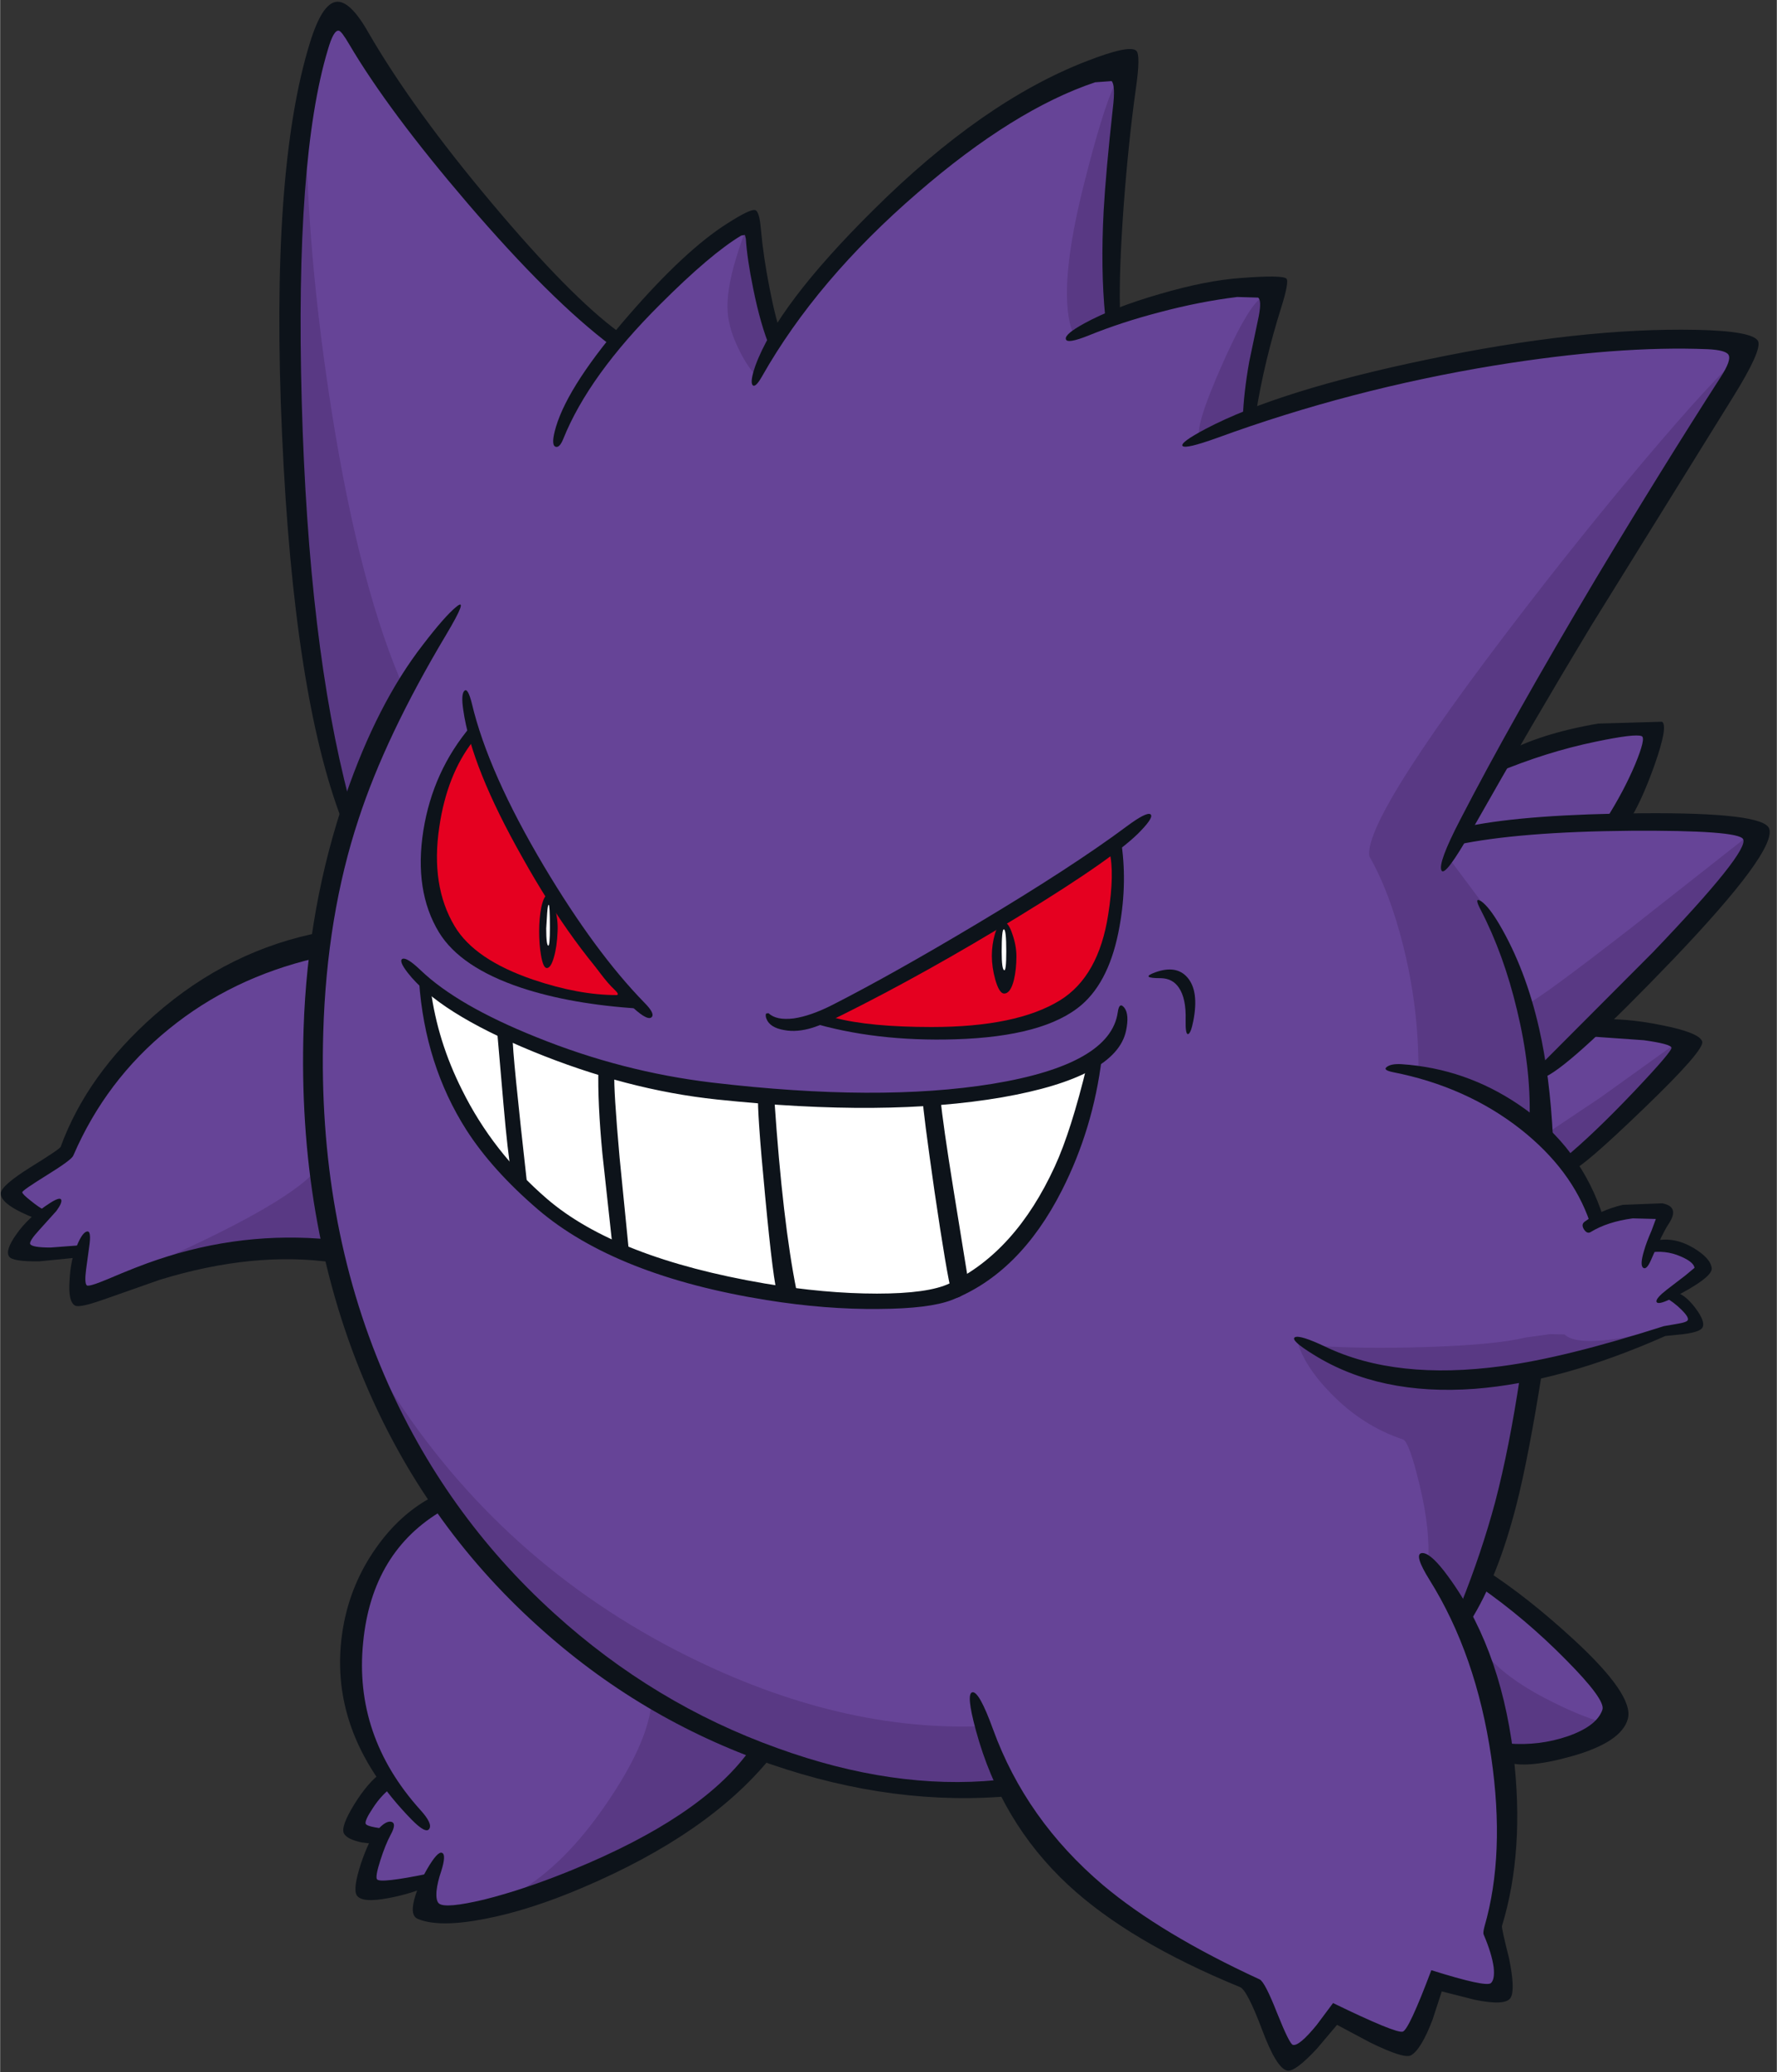<svg xmlns="http://www.w3.org/2000/svg" width="289" height="337" viewBox="-0.1 -0.25 289.25 337.35"><rect x="-0.1" y="-0.25" width="289.25" height="337.35" fill="#333333" stroke="none"/><path fill="#664497" d="M243.1 57.8q25.2-3.95 41.45-2.15l-18 29.95q-14.5 23.9-21.95 37.85 4.9-1.9 12.6-3.6 7.2-1.6 11.95-1.95.7-.1.7.4l-.25 1q-.55 1.9-2.65 6.4l-3.65 8.15 10.35-.6q9.95-.25 11.7 2.4 1.75 2.7-11.95 16.8l-14.4 14.1q4.2-.2 9.45.85 5.4 1.1 5.65 2.4.25 1.2-10.75 12.65-9.15 9.55-15.95 15.9 2.2 14.65 1.4 27.15-.95 14.55-6.05 27.05-7.5 18.6-40.25 29.7-16.9 5.75-36.7 8.35-19 2.6-40.75-5.1-24-8.6-41.05-26.75Q68.25 242 59.95 221.4q-9.6-23.95-8.7-52 .25-8.55 1.5-17.8 1.45-11.1 3.7-18.35Q48 109.3 47.25 62.5q-.35-20.45 1.25-36.55Q50.25 9 53.65 2.2q.55-1.1.95-1.05.45.1 1.45 1.5Q70.2 22.85 77.5 32q13.9 17.4 23.05 22.85 3-4.9 10.3-11.45 7.15-6.4 11.1-7.9.15 4.05 1.4 9.85 1.25 5.9 2.85 9.7 10.25-15.1 24.65-27 16.3-13.45 31.8-17.35-1.6 7.8-1.6 24.85 0 8.5.3 15.45l8.65-2.4q10.1-2.4 17.6-2.4l-2.5 10.1-2.85 12.2q15.7-6.75 40.85-10.7"/><path fill="#664497" d="M1.9 193.5q.15-.85 3.75-3.2l4.25-2.85 1.15-.95q.5-.45.8-1.45.4-1.45 3.05-5.65 3.7-5.8 8.45-10.65 14.75-14.95 33.35-14.5 4.65.15 8.45 8 3.5 7.2 5.05 18 1.15 7.85-1.2 16.1-2.5 8.65-6.45 7.65-12.65-3.1-29.95.45-12.5 2.6-19.1 6.05-.85.45-1.1-2.65-.2-2.95.2-3.9l-4.35-.4-5.05-.25q-.3-.45 1.35-2.9L6.3 198q-4.6-3.05-4.4-4.5M125.05 264.3q5.4 11.65 1.65 17.2-10.35 15.3-33.8 24.5-8.2 3.25-15.9 4.85-6.7 1.4-8 .8-.75-.3-.35-1.9l1.1-3.35-6.5.4-3.85-.5q-.25-.4.85-3.95l1.1-3.8-1.55-.7q-1.5-.6-1.6-.9-.35-1.05 3.85-6.5l.95-.9q-1.8-2.4-3.75-8.65-2.75-8.65-2-16.1.75-7.55 7.55-15.4 7.2-8.25 15.9-10.15 6.5-1.45 13.7.05 8.95 1.9 17.65 8.2 7.85 5.75 13 16.8M171.8 266.85q12.2-9.7 22.9-12.9 12.45-3.75 24.55-2.5 11.9 1.2 16.15 6.45 8.8 10.8 10.05 31.2.9 15.2-1.75 24.15.85 2.95.85 6.8 0 3.95-1.05 4.35l-4.75-.1q-3.7-.45-4.8-1.15l-2.6 4.75q-1.85 3.25-2.6 3.7-.7.45-5.75-1.25l-5.45-2q-1.75 2.05-4.45 4.25-2.8 2.2-3.45 2.1-1.05-.25-5.45-11.75-17.55-7.4-29.65-18.95-11.75-11.25-14.1-22.15-1.1-5.1 11.35-15"/><path fill="#664497" d="M253.2 284.3q-8.45 1.95-13.25.1-4.9-1.95-8.05-5.9-3.85-4.85-3.7-11.4.15-5.25 5.4-8.6 4.85-3.05 7.3-1.6 1.95 1.2 11.65 10 10.4 9.5 10.25 10.85-.5 4.5-9.6 6.55M222.3 173.7q14.55-1.2 26.5 9.2 6.85 5.9 11 13.55.95 1.7 1.9 1.2 1.3-.65 4.55-.95 3.9-.4 4.85.85l-.8 2.4q-.9 2.15-.65 2.15 1.15 0 4.1 1.15 3.7 1.45 3.7 3.15l-2.75 1.9q-2.75 1.6-2.75 1.85l2.25 2.1q2.15 1.9 1.95 2.45-.15.4-2.5 1.15l-2.65.8q-5.6 3.1-15.15 5.3-8.5 1.95-16.35 2.4-6.4.4-14.7-1.35-9.1-1.95-13.2-5.15-2.35-1.9-5.1-8.9-3.65-9.25-2.45-17.9.8-5.9 7.95-11.8 6.3-5.15 10.3-5.55"/><path fill="#fff" d="M174 173.5q2.4-.9 3.1.55.5 1.1.05 3.3-1.5 6.6-4.8 13.4-3.4 7-7.45 11.6-1.9 2.1-5.65 4.6-4.6 3.05-8.05 3.8-13.4 2.8-33.95-2.15-20.45-4.95-28.9-12.85-6.2-5.85-11.05-12.75-4.7-6.7-6.1-11.4-.75-2.5-1.65-7.1-1-5.1-.4-4.45 5.65 5.9 20.65 11.4 14.65 5.35 27.05 6.25 13.4 1 26.3.6 20.35-.65 30.85-4.8"/><path fill="#593984" d="M284.05 136.15q1.4-.75 1.8-.25.35.45-.25 1.55-2.15 3.7-15.75 18.2-14.55 15.55-19.2 17.85l-1.1-5.4-1.15-4.8q2.55-1.25 17.1-12.55l18.55-14.6M251.2 184.6l9.2-6.15 11.7-8.4q1.35-1.15 1.15.35-1.3 2.45-9 10.6l-8.75 8.95-1.85-2.35q-1.6-1.7-2.45-3M176.35 29.7q3.05-12.1 5-16.2l.5-.55q.35-.3.3.35-.85 6.7-1.45 16.65-.75 13.1-.05 19.15.05.6-.45 1.6l-.95 1.1-3.1 2.05q-1.45.75-1.9-.75-2.05-6.9 2.1-23.4M207.2 49.35q-.1 2.45-2.05 9.9-1.95 7.4-1.95 8.25-1.4.1-4.05 1.75-2.8 1.75-3.9 1.95-1.15-1.45 3.75-12.45 4.95-11.1 7.15-10.85l.6.45q.45.45.45 1M123.2 46.35q1.15 5.15 2.45 9.1l-2.75 5.45q-1.6-1.85-2.8-4.4-1.5-3.05-1.75-5.8-.3-3.5 1.4-9.05 1.55-5.1 2.15-5-.05 3.45 1.3 9.7M47.65 27.4q.35-2.85 1.2-4.65.85-1.85.9.65.45 20.05 4.15 43.5 4.6 29 11.95 45.4l-4 7.95q-3.65 7-5.8 11.95-7.7-23.6-9.45-58.5-1.45-27.9 1.05-46.3M52.4 196.25l1.75 6.95q-9.6-.75-15.15.25-3 .55-14.9 4.35l-.9-.6q-.7-.7-.15-.95 22.75-9.95 28.1-15.75.05 1.25 1.25 5.75M253.7 222.6q-7.9 1.95-13.75 2.25-7.2.45-16-1.6-8.4-2-11.25-4.5 8.3.65 19.3.3 11.3-.35 16.25-1.55l4-.55 2.35.05q1.8 1.8 9.45.55l7.25-1.6q-7 4.1-17.6 6.65M109.7 268.3q25.45 13.2 49.3 12.5 1.6-.05 3.75 4.8 2.2 4.85-.3 5.1-12 1.3-25.95-2-14.35-3.45-27.9-11.15-31.2-17.75-45.1-49.1-1.6-3.55-1.85-4.7-.2-.95.65.4 17.65 28.65 47.4 44.15"/><path fill="#593984" d="M106.1 276.55q1.45 1 7.3 3.5l9 3.95q2.95 1.4-4.8 8.4-7.45 6.75-14.9 10.2-4.2 1.95-12.05 3.95-7.7 1.95-6.5 1.25 7.65-4.4 14.55-14.55 6.45-9.45 7.2-15.9v-.85l.2.05M243.7 285.85q-3.05-17.9-.95-15.75 3.45 3.6 10.1 6.85 5.35 2.65 8.65 3.35 1.8.4-5.6 3.5-7.35 3.1-12.2 2.05M251.75 94.2q11.5-14.65 21.15-25.7 9.85-11.25 10.75-10.6-5.45 7.45-22.9 37.05-18.25 30.85-25 44.5l5.85 7.85q3.7 5.55 5.25 10.3 2.25 6.75 3.9 17.25 1.5 9.95.7 9.75-1.45-1.35-7.15-4.7-7.45-4.3-13.5-6.25 0-9.95-2.45-19.8-2.2-8.85-5.55-14.7-1-6.6 28.95-44.95M232 224.75l10.35-.55 7.45-1.35q-1.6 12.4-11.25 38.7-3.6-5.1-6.2-7.25.45-5.35-1.4-12.95-1.65-6.85-2.65-7.25-6.6-2.2-11.75-7.5-4.4-4.5-5.55-8.7 4.2 2.1 10.75 4.25 6.3 2 10.25 2.6"/><path fill="#0d131a" d="M100.6 53.8q1.15.85.35 1.8-.85 1-1.55.45-9.85-7.4-23.4-23.2Q63.15 17.85 56.75 7q-1.25-2.15-1.7-2.25-.85-.2-1.8 3.1Q47.9 25.6 49 65.2q1.1 39.6 7.7 64.6.8 3.2.5 5-.35 1.85-1.6-1.35Q47.7 113 45.8 70.6q-1.95-43.05 4.55-63.95Q52.3.35 54.6.05q2.25-.3 5.25 5 7.2 12.45 20.2 27.9Q92.7 48 100.6 53.8"/><path fill="#0d131a" d="M125.15 46.6q1 5.2 2.05 8.05.25.6-.65 1.65-.9 1.05-1.25.2-1.6-3.8-2.8-9.75-1-4.9-1.2-8.15l-.15-.6-.6.1q-4.95 2.95-13.2 11.2-11.6 11.55-15.75 21.85-.65 1.65-1.35 1.3-.7-.4.15-3.25 2.1-6.95 11.85-18.15 9.15-10.55 16-14.9 3.75-2.4 4.55-2.2.7.15.95 3.1.4 4.5 1.4 9.55"/><path fill="#0d131a" d="M182.8 33.4q-.75 10.5-.6 16.5.05 1.85-1.1 2.3-1.15.45-1.3-1-.75-7.6-.25-17.1.35-6.3 1.5-16.75.45-3.7-.2-4.4l-2.7.2q-13.25 4.45-28.9 18-16.4 14.15-25.3 29.85-1.1 1.95-1.55 1.45-.45-.55.45-3.15 3.6-9.9 19.2-25.35 17.8-17.7 34.75-24.25 6.95-2.7 8.05-1.7.75.6-.05 6.15-1.2 8.55-2 19.25"/><path fill="#0d131a" d="M202 45q6.6-.5 7.3.1.5.45-.85 4.75-2.75 8.75-4.1 17.15-.2 1.35-1.2 1.75-1 .35-.95-.8.15-4.25 1.05-9.3l1.55-7.4q.5-2.6-.1-3.05l-3.4-.1q-6.15.75-12.7 2.5-6.15 1.6-11.45 3.75-3.6 1.45-3.75.6-.2-.8 3-2.55 4.85-2.65 12.35-4.8 7.5-2.2 13.25-2.6M260.05 117.55l10.4-.3q1.05.65-1.25 7.15-2.2 6.15-4.25 9.2-.7 1.05-2.4.75-1.75-.3-1.25-1.15 2.95-4.65 4.8-9.05 1.75-4.25 1.05-4.55-1.05-.45-7.5.9-8 1.65-16.25 5.1-1.5.65-1.1-.7.4-1.35 2.35-2.45 5.85-3.25 15.4-4.9"/><path fill="#0d131a" d="M243.2 59.25q-23.45 3.85-45.2 11.8-5.15 1.85-5.6 1.3-.45-.55 3.8-2.8 11.9-6.25 35.95-11.25 25.05-5.25 44-4.85 9.15.2 9.95 1.85.65 1.5-4.15 9.2l-23.1 37.25q-9.5 15.75-19.35 33.15-4.4 7.75-4.95 6.55-.6-1.2 3-8.15 8.3-16.1 22.2-39.45Q270.45 76 280 61.15q1.75-2.7 1.3-3.6-.4-.8-3.4-.95-14.65-.6-34.7 2.65M56.15 129.25q5.15-14.95 12.55-24.5 3.6-4.7 5.45-6.2 2.1-1.75-1.65 4.55-9.85 16.5-14.25 30-5.2 15.7-5.75 34.8-.9 30.5 9.95 55.75 9.7 22.5 27.7 38.8 16.2 14.7 36.3 21.9 18.9 6.85 35.75 5.2l1.65 1.25q1.4 1.25 1.05 1.3-19.3 1.85-39.6-5.15-21.25-7.35-38.05-22.65-18.4-16.65-28.15-39.95-10.8-25.8-9.8-57.1.65-20.05 6.85-38"/><path fill="#0d131a" d="M3.5 193.85q0 .3 1.4 1.4 1.3 1.05 2.1 1.45.75.35.6 1.25-.15.9-1.75.25Q-.1 195.9 0 194q.1-1.25 4.8-4.2 4.85-3 4.95-3.35 4.3-11.75 15.25-21.4 12.2-10.75 27.5-13.6 1.55-.3.85 1.85-.75 2.15-2.15 2.45-13.6 3.2-23.8 11.5-10.3 8.35-15.6 20.65-.3.7-4.35 3.2-3.95 2.45-3.95 2.75M125.3 285.95q-10.1 12.4-30.55 21.1-8.65 3.7-15.95 5.1-7.45 1.45-10.9 0-1.45-.6-.35-3.95.7-2.2 1.85-4.15 1.75-3 2.45-2.65.7.3-.15 3-.6 1.75-.75 3.15-.15 1.65.4 2.1 1.05.85 7.35-.65 6.6-1.65 14.4-4.85 20.75-8.5 28.6-19.15.6-.8 2.4-.3 1.85.45 1.2 1.25"/><path fill="#0d131a" d="M63.45 298.5q-.85 1.6-1.65 4.1-.85 2.65-.55 3.1.5.7 8.5-.95 1.6-.1 1.2.8-.3.8-1.35 1.25-2.75 1.25-6.4 1.95-4.45.85-5.25-.45-.65-1.05.7-5.2 1.35-3.95 2.6-5.35 1.45-1.65 2.35-1.4.9.25-.15 2.15"/><path fill="#0d131a" d="M57.55 293.5q2.3-3.7 4.5-5.2.65-.5 1.65.65.95 1.1.35 1.5-2 1.35-3.5 3.7-1.3 1.95-1.15 2.5.15.35 1.55.6l2 .35q.55.1 0 1.3-.6 1.2-1.3 1.15l-2.9-.35q-2.3-.5-2.85-1.4-.65-1.05 1.65-4.8"/><path fill="#0d131a" d="M70.35 243.4q2.3-1.2 2.6.15.3 1.35-.95 2.05-11.55 6.7-13 21.5-1.55 15.25 9.3 27.3 2.05 2.25 1.45 3.1-.55.85-2.9-1.55-14.05-14.4-11.1-31.35 1.25-7.05 5.35-12.85 3.9-5.55 9.25-8.35M158.75 281.45q-1.65-6.05-.55-6.2 1.1-.15 3.35 6.05 5.35 14.7 17.9 25.35 9.45 7.95 25.5 15.35.85.4 2.85 5.5 2 5 2.55 5.15 1 .3 3.9-3.25l2.65-3.55q10.3 5 11.35 4.65 1-.3 4.65-10 8.9 2.8 9.7 2.1.65-.6.45-2.55-.3-2.25-1.65-5.4-.1-.3.15-1.25 3.4-11.75 1.1-27.6-2.45-16.7-10.05-28.85-2.55-4.1-1.3-4.35 1.25-.2 3.7 2.95 9 11.7 11.25 29.7 1.9 15.75-1.85 28.05-.1.3 1.15 5.25 1.05 5.15.25 6.45-.85 1.35-5.9.3l-5.3-1.35-1.5 4.6q-1.85 4.85-3.5 5.8-1.1.65-6.7-2.1l-5.35-2.85-3.3 3.9q-3.55 3.8-4.8 3.55-1.75-.35-4.1-6.65-2.45-6.5-3.6-6.95-18.05-7.4-28-16.65-10.95-10.2-15-25.15M77.2 118q1.9 6.5 9.9 21.2 9.05 16.6 15.2 22.55l1.7 1.55q.65.7-.1.65-11.05-.7-19.2-3.4-9.85-3.3-13.35-9-4.1-6.75-2.55-16.6 1.55-9.7 7.75-17l.25-.3q.25-.15.4.35"/><path fill="#e50020" d="M76.9 120.4q1.55 4.5 9.8 19.75 9.25 17.05 13.2 20.7.9.85.35.9-6.15 0-13.55-2.5-9.55-3.25-12.8-8.7-3.95-6.6-2.5-16.2 1.25-8.5 5.5-13.95"/><path fill="#0d131a" d="M175.95 163.35q-6 5.15-20.55 5.6-13.1.4-23.7-2.8-1.15-.35 0-.6l2.8-.75q6.75-2.7 26.55-14.6 19.1-11.5 21.3-13.8 1.1 6.85-.2 14.1-1.55 8.85-6.2 12.85"/><path fill="#e50020" d="M172.45 162.6q-7.05 4.35-20.9 4.35-10.05 0-15.8-1.5 4.4-2.1 22.7-13.05 19.25-11.5 22.05-13.95.85 3.4-.2 10.15-1.55 10.1-7.85 14"/><path fill="#0d131a" d="M181.85 164.55q.25-1.8 1.1-.7.8 1.1.25 3.7-1.6 7.6-20.2 10.85-18.9 3.25-46.4.35-14.7-1.55-30.05-7.85-15.3-6.3-20.35-12.85-1.45-1.9-.8-2.2.7-.3 2.95 1.85 6 5.75 18.85 10.9 13.95 5.65 28.65 7.4 27.1 3.2 45.6.2 19.2-3.15 20.4-11.65"/><path fill="#0d131a" d="M176.85 173.15q.45-1.9 1.55-2.35 1.05-.4.85 1.2-1.4 11.5-6.5 21.55-6.85 13.5-17.95 17.85-3.65 1.4-11.8 1.45-8.7.1-18.35-1.45-24.55-3.95-37.2-14.75-7.45-6.4-11.65-12.95-6.75-10.6-7.7-24.2-.1-1 .8-.45.9.6 1.1 1.8 1.1 8.4 5.1 16.35 5 10.1 13.8 17.7 11.2 9.65 35.45 13.8 9.85 1.65 18.3 1.65 8.35 0 11.8-1.65 10.75-5.1 17.15-19.05 2.65-5.75 5.25-16.5M90.2 147.5q.55 2 .45 3.9-.1 2.5-.6 4.2-.5 1.75-1.15 1.75-.6 0-.95-2.1-.3-1.75-.3-3.9 0-2.1.35-3.9.45-2 1.05-2 .65 0 1.15 2.05M165.35 155.45q0 2.1-.4 3.8-.55 2.25-1.6 2.25-.8 0-1.45-2.3-.55-2-.55-3.85 0-1.8.5-3.55.6-1.95 1.4-1.95.8 0 1.45 2 .65 1.85.65 3.6"/><path fill="#0d131a" d="M83.15 191.1q-.65-3.95-1.3-11.5l-1.05-12.1q-.1-1.2 1.25-.45 1.4.7 1.3 1.75-.1 2 2.4 24.25 0 .95-1.05.7-1.15-.3-1.55-2.65M100.75 188.25l1.5 15.1q.15 1.3-1.2.65-1.4-.7-1.6-2.65l-1.5-13.75q-.8-8.4-.65-13.9.05-1.35 1.35-.9 1.35.45 1.25 1.8-.15 2.4.85 13.65M124.45 194.55q-1.35-14.1-1.15-16.55.1-1.15 1.35-.8 1.25.4 1.3 1.65 1.35 19.85 3.6 31 .3 1.55-1.15 1.75-1.4.2-1.9-1-.7-1.7-2.05-16.05M152 193.6q-1.85-12.95-1.9-14.75-.05-1.35 1.4-1.3 1.4.05 1.5 1.1.35 3.9 2.15 15.05l2.25 13.9q.3 2.1-.95 3.05-1.25.9-1.65-.45-.8-3-2.8-16.6M228.05 173q10.4.7 19.1 6.6 10.15 6.85 13.8 18.5.3.9-.75 1.4-1.05.5-1.5-.8-2.9-8.5-11.25-15.1-8.85-6.95-20.8-9.3-1.7-.35-1-.85.7-.55 2.4-.45M238.95 134.25q9.6-1.95 28.25-2.1 19.8-.15 20.7 2.5 1.25 3.6-15.65 21.3Q256.2 172.7 251.6 175l-1.55-.1q-.3-.75 1.3-2.45l17.6-17.65q15.8-16.5 14.7-18.45-.85-1.45-18.25-1.35-18.25.15-28.4 2.3-1.35.3-.35-1.25.95-1.55 2.3-1.8M192.9 165.8q.1-3.5-1.1-5.25-1-1.5-2.9-1.55-3.55 0-.95-.95 3.45-1.25 5.25.85 1.9 2.2.95 7.05-.4 2.05-.85 2.15-.45.1-.4-2.3"/><path fill="#0d131a" d="m267.5 169.1-9.95-.7q-.9 0-.25-1.25.65-1.3 2.2-1.4 4.75-.35 10.9.9 6.1 1.2 6.6 2.65.45 1.35-9.6 11-9.85 9.5-11.6 10-.6.2-1.3-.6-.7-.75 0-1.35 4.85-4 11.45-10.95 6.2-6.55 6.05-7.1-.2-.6-4.5-1.2M245 286.55q-2.15-.9-2.2-2-.05-1.2 2.65-.95 5.05.4 9.7-1.2 4.7-1.65 5.6-4.3.55-1.6-5.95-8.15-6.65-6.75-14.15-11.95-.6-.45.05-1.65.6-1.25 1.1-.95 6.75 4.35 14.2 11.2 9.9 9.1 8.9 12.95-1 3.85-9.25 6.15-7.55 2.1-10.65.85M8.1 195.55q1.6-1 1.75-.45.15.5-.8 1.8l-2.7 3q-1.8 1.95-1.55 2.4.35.55 3.3.55l5.3-.4q.3-.05.4.9.1.9-.45 1.05l-7.1.7q-4.4.05-4.9-.8-.65-1 1.15-3.55 2-2.9 5.6-5.2"/><path fill="#0d131a" d="M53.65 201.55q1.05.1 1.55 2.05.5 1.9-.95 1.7-13.05-1.9-28.35 2.8l-9.25 3.25q-3.85 1.35-4.55.95-1.15-.6-.9-4.1.15-2.95.9-4.9 1.05-2.85 1.9-3.05.8-.25.4 2.45l-.5 3.65q-.3 2.3.1 2.65.3.3 3.4-1 4.9-2.1 8.05-3.15 13.9-4.7 28.2-3.3M270.5 195.65q2.85.55 1.1 3.25-1.05 1.55-2.9 5.9-.75 1.75-1.3 1.35-.6-.4.15-2.85.35-1.25 1.2-3.2l.7-1.9-3.75-.1q-4.15.55-6.9 2.25-.55.3-1.05-.45-.5-.8.1-1.25 2.5-1.85 6.2-2.75l6.45-.25"/><path fill="#0d131a" d="M278.55 206.25q.1 1.55-6.85 5.05-2 .95-2.15.35-.1-.55 1.7-1.95l3-2.3 1.5-1.25q-.15-.95-2.25-1.85-2.5-1.1-5.3-.6-.8.15-.4-.75.35-.9 1.55-1.2 3.05-.7 6.2 1.15 2.85 1.7 3 3.35"/><path fill="#0d131a" d="m270.75 210.25 1.65-.2q1.7.3 3.45 2.6 1.7 2.25 1.2 3.2-.35.75-3.1 1.1l-2.95.3q-16.9 7.5-31 8.6-15.5 1.15-26.25-5.55-3.9-2.4-3.05-2.85.85-.4 4.95 1.55 11.5 5.5 28.8 3.15 10.2-1.35 26.3-6.5l2.3-.4q1.5-.25 1.6-.6.2-.45-1-1.65-1.25-1.25-2.85-2.15-.5-.25-.05-.6"/><path fill="#0d131a" d="M250.95 222.95q-2.2 13.95-4.2 21.8-3.05 11.9-7.55 19-1.6 2.55-1.95.8-.35-1.65.45-3.6 3.4-8.5 5.6-16.7 2.3-8.8 4.05-20.5.15-1.1 1.95-1.5 1.85-.4 1.65.7M240.95 147.9q-1.2-2.25.1-1.4 1.25.9 2.9 3.7 4.3 7.3 6.5 17 1.75 7.7 2.25 17.75.15 3.55-1.8 1-2.05-2.55-2-4.3.2-8.15-2.05-17.45-2.15-9.05-5.9-16.3"/><path fill="#fff" d="M88.95 148.45q.1-1.4.25-1.4.2 0 .2 3.7 0 2.95-.25 2.95-.35 0-.35-2.8l.15-2.45M163.7 154.65q0 3.25-.35 3.05-.4-.2-.4-3 0-3.65.35-3.65.4 0 .4 3.6"/><path fill="#0d131a" d="M185.65 134.95q-3.9 4.2-19.85 13.95-15.2 9.3-28.75 16.05-3.1 1.55-4.85 2.1-2.55.8-4.65.4-2.35-.4-2.9-1.85-.2-.5-.05-.85l.4-.05q1.25 1.2 4.1.85 2.75-.4 6.3-2.2 9.7-4.95 23.35-13.1 15.75-9.4 24.6-16 3.1-2.3 3.8-1.95.65.4-1.5 2.65M76.7 114.3q2.65 11.2 11.75 26.5 8.35 14 16.3 22.15 1.9 1.9 1.15 2.45-.8.55-3.7-2.3-8.95-8.85-17.25-23.7-8.35-14.75-9.65-24.05-.4-2.65.2-3.15.55-.5 1.2 2.1"/></svg>